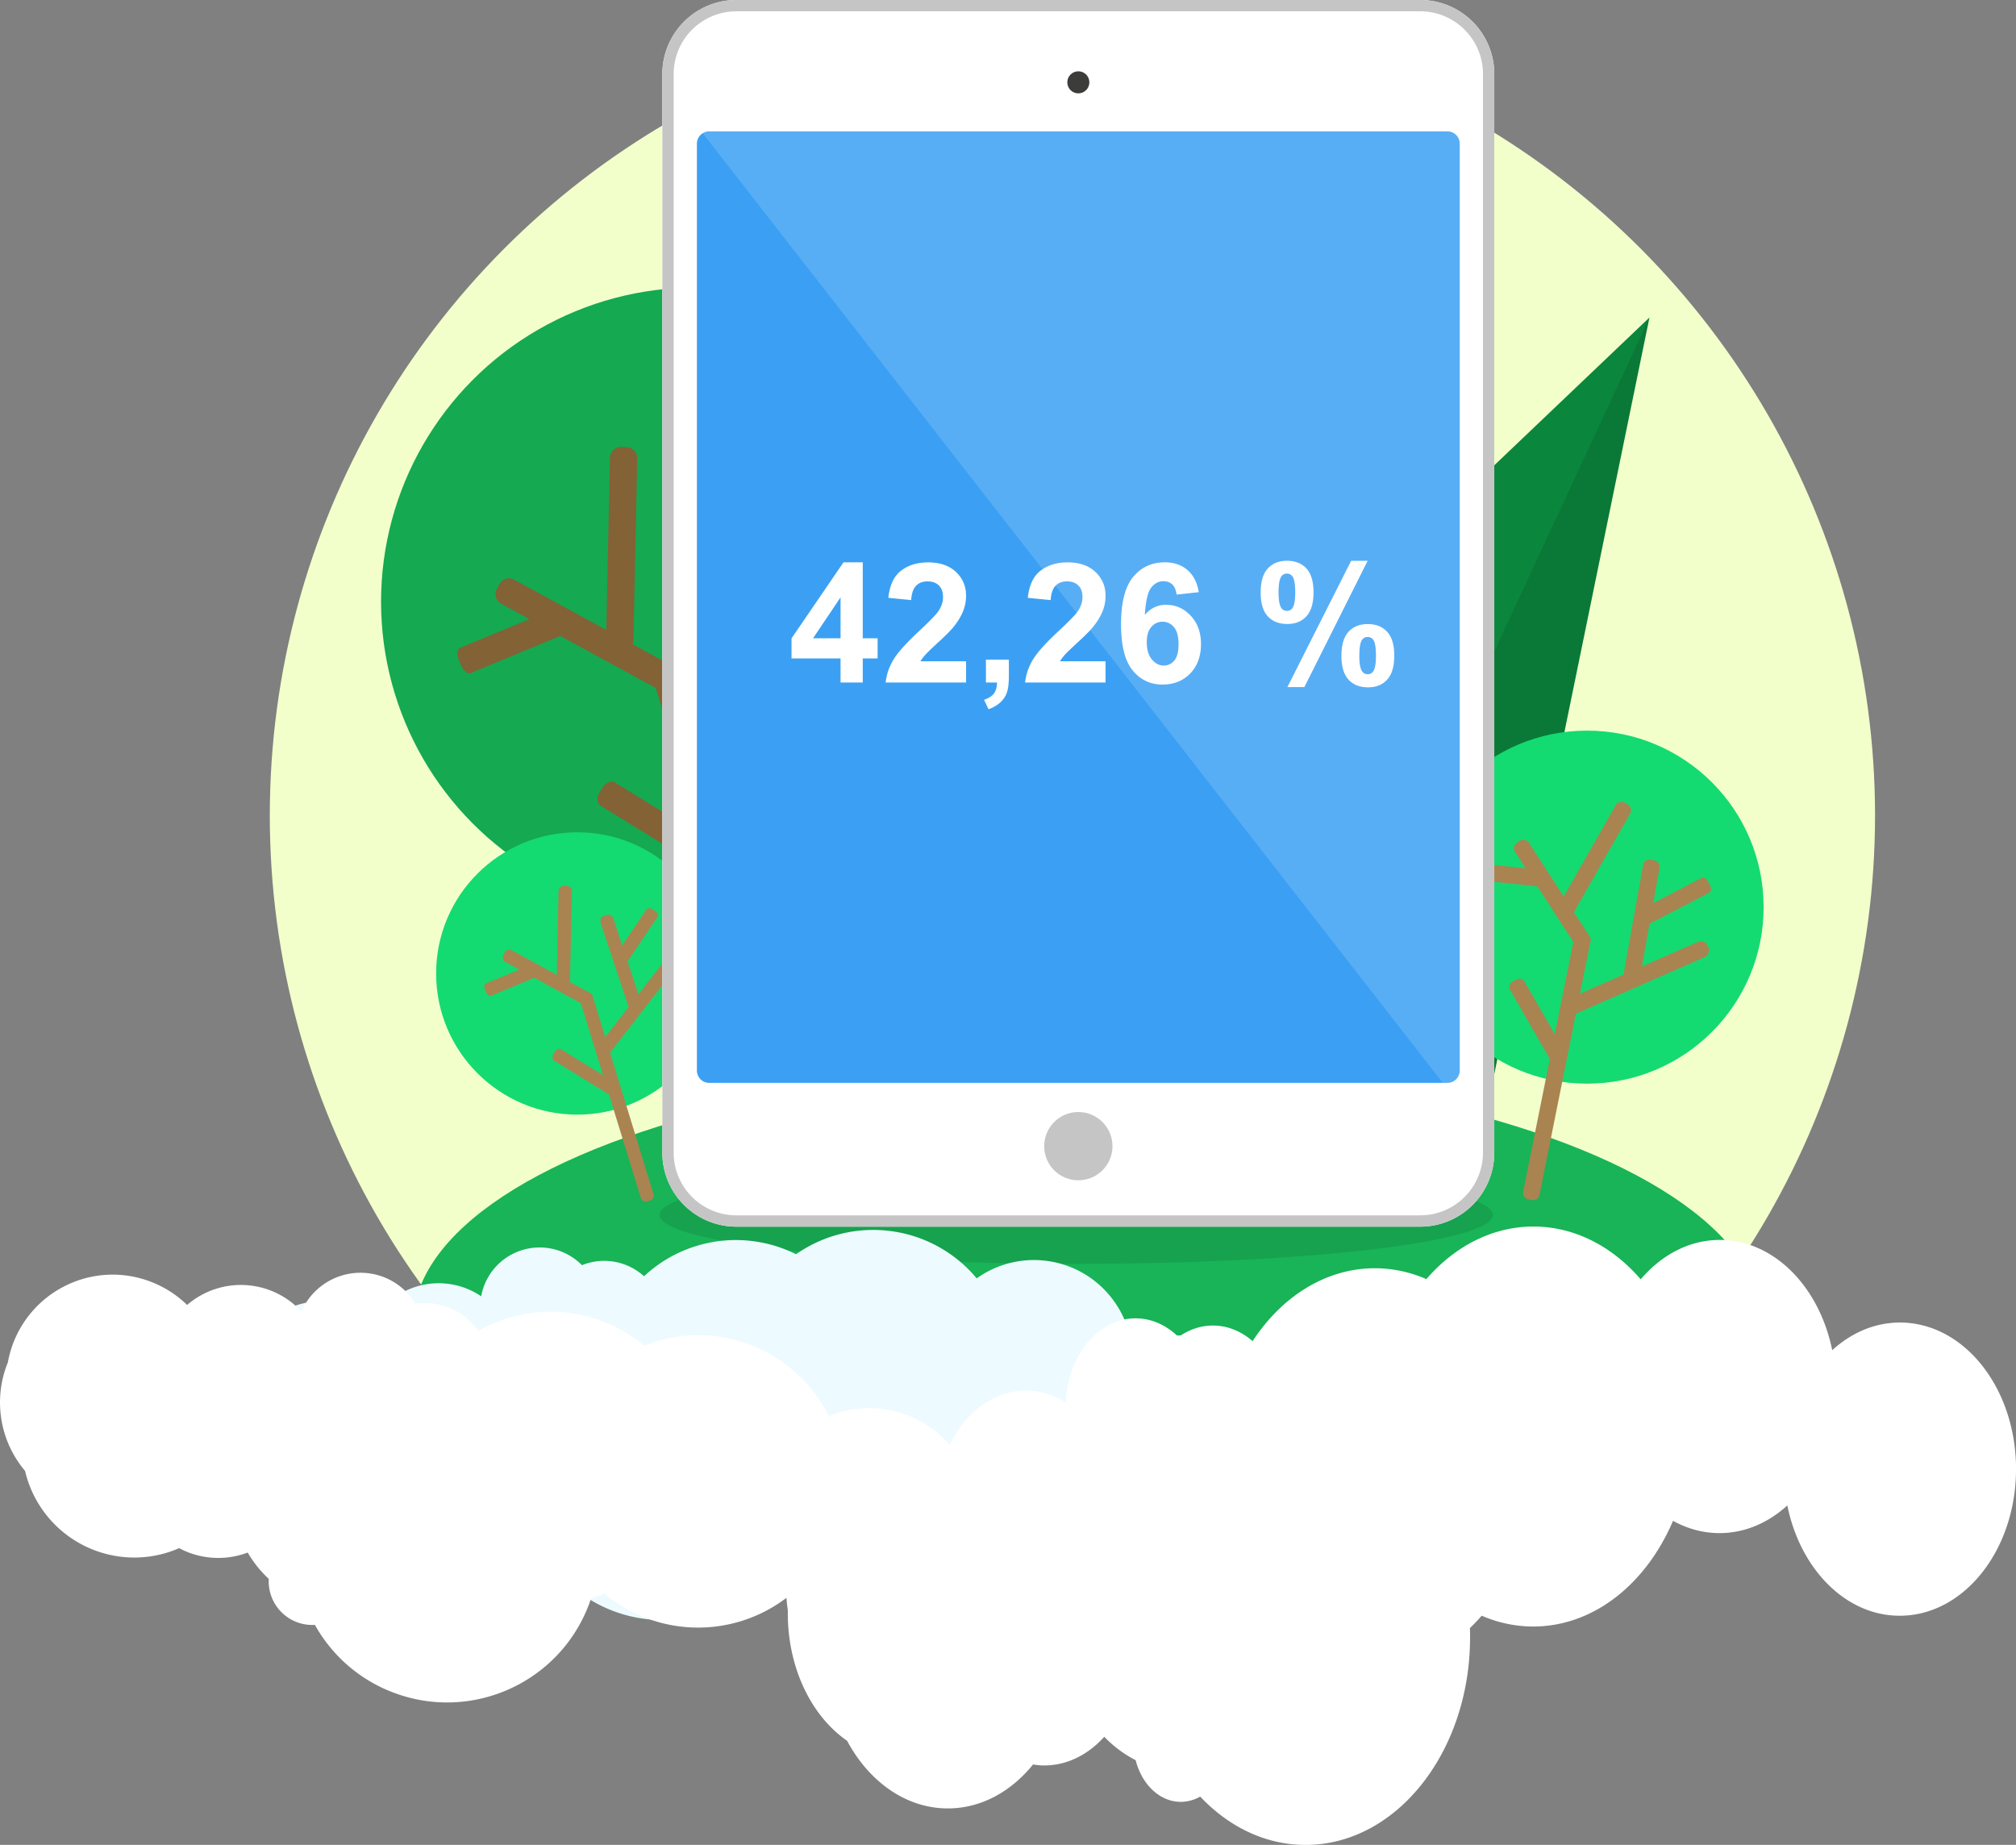 <svg xmlns="http://www.w3.org/2000/svg" width="178.336" height="163.206" viewBox="0 0 178.336 163.206"><rect x="0" y="0" width="178.336" height="163.206" fill="#808080" stroke="none"/><circle fill="#F2FFCB" cx="94.867" cy="72.138" r="71"/><circle fill="#15A951" cx="61.497" cy="53.228" r="27.789"/><ellipse fill="#18B457" cx="96.201" cy="117.138" rx="59.666" ry="22.667"/><ellipse opacity=".1" cx="95.201" cy="107.471" rx="36.854" ry="4.334"/><circle fill="#14DA72" cx="51.069" cy="86.115" r="12.489"/><path fill="#A98450" d="M57.81 105.613a.47.47 0 0 1-.31.59l-.227.068a.47.47 0 0 1-.588-.31l-5.373-17.454a.472.472 0 0 1 .312-.59l.225-.068a.47.47 0 0 1 .587.312l5.374 17.453z"/><path fill="#A98450" d="M52.217 87.855c.23.125.314.412.19.64l-.114.207a.47.47 0 0 1-.64.188l-6.93-3.78a.474.474 0 0 1-.19-.64l.114-.206a.472.472 0 0 1 .64-.188l6.93 3.78z"/><path fill="#A98450" d="M50.424 86.73a.473.473 0 0 1-.482.46l-.234-.005a.47.47 0 0 1-.463-.48l.166-7.893a.472.472 0 0 1 .483-.46l.234.004c.26.006.467.222.46.48l-.163 7.893zM46.822 85.41c.127-.052.31.1.41.34l.092.22c.098.24.074.477-.053.53l-3.87 1.6c-.127.053-.312-.1-.41-.34l-.09-.22c-.1-.24-.078-.478.05-.53l3.872-1.6zM53.13 81.606a.47.47 0 0 1 .298-.593l.225-.076a.473.473 0 0 1 .596.3l2.476 7.464a.472.472 0 0 1-.3.597l-.224.074a.47.47 0 0 1-.594-.298l-2.48-7.466z"/><path fill="#A98450" d="M57.203 80.436c.088-.133.336-.123.55.02l.198.134c.216.146.317.37.228.505l-2.72 4.033c-.09.133-.335.122-.552-.022l-.195-.132c-.216-.145-.317-.372-.23-.505l2.723-4.034zM59.082 84.604c.203-.263.537-.348.742-.188l.186.146c.207.16.207.5.004.765l-6.19 7.98c-.206.262-.538.346-.743.187l-.185-.145c-.205-.16-.207-.504-.004-.767l6.192-7.98zM49.02 93.828c-.168-.103-.193-.368-.057-.59l.125-.2c.135-.22.383-.316.55-.213l5.09 3.136c.167.105.192.368.056.59l-.124.2c-.137.222-.385.317-.553.214l-5.087-3.136z"/><path fill="#836235" d="M75.7 52.284l-.38-.3c-.422-.328-1.105-.153-1.52.386l-5.345 6.885-1.982-5.973 5.47-8.114c.185-.274-.024-.737-.466-1.036l-.404-.272c-.44-.297-.95-.315-1.13-.044L65.51 50.38l-1.633-4.92a.967.967 0 0 0-1.22-.614l-.462.156a.965.965 0 0 0-.615 1.217l5.086 15.318c.002.005.006.007.008.012l-4.246 5.47-2.238-7.27a.946.946 0 0 0-.48-.71L55.97 57c.028-.087.058-.173.062-.27l.338-16.194a.968.968 0 0 0-.945-.986l-.484-.01a.966.966 0 0 0-.985.945l-.322 15.24-8.14-4.44a.965.965 0 0 0-1.31.388l-.233.426a.968.968 0 0 0 .387 1.31l2.496 1.362-6.133 2.534c-.262.108-.31.597-.105 1.09l.186.45c.202.492.58.804.845.696l7.938-3.283 8.445 4.603 4.02 13.064-7.604-4.688c-.346-.214-.854-.016-1.13.437l-.255.41c-.282.453-.23.998.114 1.208l9.955 6.136 5.774 18.758a.965.965 0 0 0 1.207.64l.464-.142a.965.965 0 0 0 .64-1.207L63.3 69.843l12.408-15.99c.417-.542.415-1.244-.01-1.57z"/><path fill="#0B863D" d="M88.893 82.397l57.017-54.31-15.822 77.14z"/><path opacity=".1" d="M113.2 98.472l32.71-70.385-15.822 77.14z"/><circle fill="#14DA72" cx="140.396" cy="80.249" r="15.615"/><path fill="#A98450" d="M136.184 105.696a.59.59 0 0 1-.693.462l-.288-.06a.587.587 0 0 1-.46-.692l4.497-22.385a.59.59 0 0 1 .694-.46l.287.058a.59.59 0 0 1 .464.693l-4.5 22.386z"/><path fill="#A98450" d="M140.62 82.847a.59.59 0 0 1-.173.815l-.248.16a.587.587 0 0 1-.815-.175l-5.363-8.284a.59.59 0 0 1 .174-.816l.248-.16a.588.588 0 0 1 .814.176l5.363 8.284z"/><path fill="#A98450" d="M139.32 80.54a.59.59 0 0 1-.805.22l-.256-.147a.59.59 0 0 1-.222-.803l4.887-8.576a.59.59 0 0 1 .805-.22l.256.147c.28.16.38.522.22.804l-4.886 8.575zM136.148 76.942c.172.02.283.295.248.62l-.03.292c-.034.323-.2.57-.372.553l-5.21-.55c-.17-.018-.282-.295-.25-.617l.034-.294c.033-.323.2-.57.373-.554l5.208.55zM145.348 76.52a.588.588 0 0 1 .682-.473l.29.05a.59.59 0 0 1 .478.684l-1.727 9.683a.59.59 0 0 1-.683.476l-.29-.053a.592.592 0 0 1-.478-.683l1.728-9.683z"/><path fill="#A98450" d="M150.52 77.663c.18-.094.446.065.595.354l.137.262c.15.288.13.597-.05.69l-5.392 2.81c-.18.094-.445-.064-.596-.353l-.137-.26c-.15-.29-.13-.6.05-.69l5.394-2.814zM150.104 83.365c.38-.167.797-.062.926.236l.12.272c.13.298-.073.674-.454.842l-11.56 5.078c-.382.168-.796.062-.927-.236l-.12-.27c-.13-.298.072-.675.453-.843l11.56-5.078zM133.545 87.504c-.123-.214.008-.52.29-.68l.257-.147c.28-.162.61-.12.73.094l3.725 6.48c.123.213-.006.518-.29.68l-.255.147c-.28.162-.61.12-.732-.094l-3.725-6.48z"/><g><path fill="#FFF" d="M132.186 101.967a6.548 6.548 0 0 1-6.55 6.546H65.138a6.545 6.545 0 0 1-6.548-6.546V6.547A6.547 6.547 0 0 1 65.14 0h60.495a6.55 6.55 0 0 1 6.55 6.547v95.42z"/><path fill="#C5C5C5" d="M125.635 1c3.06 0 5.55 2.488 5.55 5.547v95.42a5.555 5.555 0 0 1-5.55 5.546H65.14a5.553 5.553 0 0 1-5.548-5.546V6.547A5.553 5.553 0 0 1 65.14 1h60.495m0-1H65.14a6.547 6.547 0 0 0-6.548 6.547v95.42a6.545 6.545 0 0 0 6.547 6.546h60.495c3.617 0 6.55-2.93 6.55-6.546V6.547A6.55 6.55 0 0 0 125.636 0z"/></g><path fill="#3BA0F3" d="M129.13 94.702c0 .604-.49 1.092-1.093 1.092H62.742a1.092 1.092 0 0 1-1.094-1.092v-81.99a1.09 1.09 0 0 1 1.094-1.09h65.295c.604 0 1.094.487 1.094 1.09v81.99z"/><path fill="#C5C5C5" d="M98.408 101.393a3.015 3.015 0 0 1-3.016 3.017 3.015 3.015 0 0 1-3.02-3.017 3.023 3.023 0 0 1 3.02-3.02 3.02 3.02 0 0 1 3.016 3.02z"/><circle fill="#3C3C3B" cx="95.39" cy="7.283" r=".976"/><path opacity=".15" fill="#FFF" d="M130.297 99.208V15.855a6.546 6.546 0 0 0-6.545-6.547H60.236l70.06 89.9z"/><path fill="#EDFAFF" d="M103.084 135.538c-4.04-.542-7.05-3.763-7.508-7.63a8.705 8.705 0 0 1-8.646-.223 11.922 11.922 0 0 1-15.007 3.712c-.314.22-.643.426-.977.615-.018.19-.037.38-.062.573-.908 6.77-7.133 11.525-13.906 10.617a12.323 12.323 0 0 1-7.463-3.9c-.47.14-.973.19-1.49.12a3.573 3.573 0 0 1-3.037-2.907 9.23 9.23 0 0 1-2.16-1.697 6.798 6.798 0 0 1-4.707 1.1 6.764 6.764 0 0 1-.82-.167 9.127 9.127 0 0 1-6.71 1.75 9.14 9.14 0 0 1-6.973-4.99 8.735 8.735 0 0 1-1.678-1.632 8.67 8.67 0 0 1-1.726-6.668 8.68 8.68 0 0 1 3.34-7.328c2.918-2.27 6.822-2.384 9.814-.59a6.716 6.716 0 0 1 6.334-2.714c1.062.143 2.03.53 2.863 1.095a5.254 5.254 0 0 1 8.916-2.752 5.225 5.225 0 0 1 2.66-.336 5.223 5.223 0 0 1 2.83 1.315 11.892 11.892 0 0 1 9.708-3.097c1.34.18 2.594.578 3.738 1.15a11.89 11.89 0 0 1 8.412-2.045 11.87 11.87 0 0 1 7.57 4.18 8.7 8.7 0 0 1 6.22-1.546c4.038.542 7.05 3.763 7.51 7.63a8.7 8.7 0 0 1 5.28-.963 8.742 8.742 0 0 1-2.324 17.328z"/><path fill="#FFF" d="M168.035 142.933c-4.79-.01-8.797-4.158-9.926-9.757-1.694 1.538-3.765 2.45-6.01 2.447-1.46-.002-2.847-.394-4.103-1.088-2.37 5.572-7.03 9.36-12.39 9.35a11.403 11.403 0 0 1-4.534-.958 15.29 15.29 0 0 1-1.045 1.095c.01.283.018.567.016.853-.016 10.137-6.54 18.346-14.576 18.332-3.54-.006-6.78-1.615-9.3-4.277a3.45 3.45 0 0 1-1.718.466c-1.867-.003-3.447-1.55-3.986-3.683a10.613 10.613 0 0 1-2.78-2.074c-1.42 1.576-3.276 2.54-5.317 2.537-.334 0-.658-.036-.982-.086-1.947 2.407-4.61 3.892-7.553 3.887-3.705-.006-6.965-2.38-8.895-5.98a10.78 10.78 0 0 1-2.207-2.07c-2.088-2.596-3.094-6.045-3.037-9.473-.588-4.01.326-8.304 2.768-11.43 3.052-3.91 7.587-4.84 11.35-2.783 1.34-3.118 3.958-5.233 6.966-5.23 1.262.004 2.45.386 3.506 1.052.156-4.143 2.865-7.445 6.184-7.44 1.428.003 2.74.623 3.785 1.65.903-.644 1.942-1.014 3.052-1.012 1.3 0 2.506.513 3.502 1.38 2.576-3.94 6.475-6.455 10.838-6.448 1.588.003 3.113.344 4.535.96 2.5-2.89 5.834-4.655 9.49-4.65 3.654.008 6.977 1.778 9.47 4.67 1.84-2.16 4.298-3.49 7.01-3.485 4.79.008 8.796 4.155 9.93 9.755 1.69-1.537 3.76-2.452 6.005-2.447 5.678.01 10.268 5.824 10.256 12.987-.014 7.16-4.625 12.96-10.303 12.95z"/><path fill="#FFF" d="M85.328 153.116c-4.127-1.578-6.502-5.727-6.023-9.922a9.41 9.41 0 0 1-5.812-.3 9.408 9.408 0 0 1-3.254-2.09 12.925 12.925 0 0 1-16.764.178c-.39.155-.783.29-1.186.407-.064.194-.133.39-.207.586-2.645 6.92-10.398 10.386-17.318 7.74a13.324 13.324 0 0 1-6.906-5.973 3.858 3.858 0 0 1-4.083-4.07 10.04 10.04 0 0 1-1.86-2.33 7.373 7.373 0 0 1-5.24-.01c-.286-.11-.558-.24-.823-.38a9.9 9.9 0 0 1-7.518.175 9.917 9.917 0 0 1-6.115-7.004 9.457 9.457 0 0 1-1.362-2.14 9.395 9.395 0 0 1-.16-7.466 9.42 9.42 0 0 1 5.352-6.902c3.645-1.67 7.793-.815 10.504 1.824a7.28 7.28 0 0 1 7.36-1.287 7.24 7.24 0 0 1 2.747 1.867 5.702 5.702 0 0 1 7.26-3.053 5.68 5.68 0 0 1 2.835 2.37 5.67 5.67 0 0 1 2.893.308 5.675 5.675 0 0 1 2.66 2.093 12.896 12.896 0 0 1 11.014-.85 12.836 12.836 0 0 1 3.658 2.145 12.887 12.887 0 0 1 9.387-.062 12.887 12.887 0 0 1 6.95 6.298 9.428 9.428 0 0 1 6.946-.08c4.127 1.575 6.504 5.724 6.025 9.92a9.432 9.432 0 0 1 5.812.3c4.89 1.87 7.34 7.348 5.47 12.237a9.48 9.48 0 0 1-12.242 5.47z"/><g fill="#FFF"><path d="M74.355 60.38v-2.132H70.02V56.47l4.595-6.724h1.705v6.718h1.314v1.784H76.32v2.13h-1.965zm0-3.916v-3.62l-2.434 3.62h2.435zM85.46 58.493v1.886h-7.116a4.9 4.9 0 0 1 .693-2.027c.385-.638 1.146-1.484 2.283-2.54.914-.852 1.475-1.43 1.682-1.732.28-.418.42-.832.42-1.24 0-.454-.12-.802-.365-1.045-.242-.243-.578-.364-1.008-.364-.425 0-.76.128-1.013.384-.25.255-.395.68-.434 1.27l-2.02-.2c.12-1.118.497-1.92 1.134-2.406.635-.486 1.43-.73 2.383-.73 1.045 0 1.865.283 2.463.846.598.563.896 1.265.896 2.103 0 .477-.087.93-.26 1.36-.17.433-.44.884-.81 1.355-.245.313-.69.764-1.33 1.35-.64.59-1.046.98-1.216 1.172-.172.192-.31.38-.416.562h4.03zM87.215 58.35h2.03v1.45c0 .59-.052 1.052-.153 1.392s-.293.645-.574.914-.64.48-1.072.636l-.398-.838c.41-.135.7-.32.875-.557s.266-.56.273-.968h-.98v-2.03zM97.795 58.493v1.886H90.68a4.93 4.93 0 0 1 .693-2.027c.387-.638 1.146-1.484 2.283-2.54.916-.852 1.477-1.43 1.684-1.732.28-.418.418-.832.418-1.24 0-.454-.12-.802-.363-1.045-.244-.243-.58-.364-1.008-.364-.424 0-.762.128-1.012.384-.25.255-.395.68-.434 1.27l-2.022-.2c.12-1.118.5-1.92 1.135-2.406.637-.486 1.43-.73 2.385-.73 1.043 0 1.865.283 2.463.846.597.563.896 1.265.896 2.103 0 .477-.086.93-.256 1.36-.172.433-.44.884-.812 1.355-.246.313-.69.764-1.33 1.35-.64.59-1.045.98-1.217 1.172a3.5 3.5 0 0 0-.413.562h4.028zM106.045 52.383l-1.965.217c-.05-.404-.174-.703-.375-.896-.203-.193-.465-.29-.79-.29-.427 0-.79.193-1.085.578-.297.386-.482 1.188-.56 2.406.505-.598 1.134-.896 1.884-.896.848 0 1.574.323 2.18.97.604.644.906 1.477.906 2.498 0 1.083-.318 1.952-.953 2.607-.637.655-1.453.982-2.45.982-1.07 0-1.948-.416-2.636-1.247-.688-.83-1.032-2.192-1.032-4.085 0-1.94.36-3.34 1.076-4.196.717-.857 1.648-1.286 2.795-1.286.804 0 1.47.226 1.997.676s.863 1.103 1.008 1.96zm-4.602 4.428c0 .66.152 1.17.455 1.528.303.36.65.538 1.04.538.376 0 .69-.146.94-.44.25-.293.376-.775.376-1.444 0-.688-.135-1.193-.404-1.514-.27-.32-.607-.48-1.012-.48-.39 0-.72.153-.99.46s-.405.756-.405 1.353zM111.52 52.404c0-.948.21-1.65.625-2.11.418-.456.982-.685 1.695-.685.736 0 1.312.227 1.73.682.417.455.624 1.16.624 2.112 0 .95-.207 1.65-.625 2.11-.417.456-.98.686-1.694.686-.736 0-1.312-.228-1.73-.683-.417-.455-.626-1.16-.626-2.113zm1.582-.014c0 .688.08 1.15.238 1.387.12.174.287.26.5.26a.575.575 0 0 0 .504-.26c.154-.235.232-.698.232-1.387s-.078-1.148-.232-1.38a.572.572 0 0 0-.504-.267.577.577 0 0 0-.5.26c-.158.236-.238.698-.238 1.387zm2.283 8.393h-1.502l5.64-11.174h1.46l-5.598 11.173zm3.28-2.78c0-.95.208-1.652.624-2.11.415-.457.985-.686 1.708-.686.727 0 1.3.23 1.715.687.416.457.625 1.16.625 2.108 0 .954-.21 1.66-.625 2.117-.416.456-.98.685-1.693.685-.738 0-1.314-.23-1.73-.686-.417-.46-.626-1.164-.626-2.118zm1.58-.008c0 .688.08 1.148.24 1.38.12.178.286.268.497.268a.56.56 0 0 0 .498-.26c.16-.236.238-.7.238-1.388s-.076-1.15-.23-1.387c-.12-.174-.29-.26-.506-.26s-.383.086-.498.26c-.158.237-.238.7-.238 1.387z"/></g></svg>